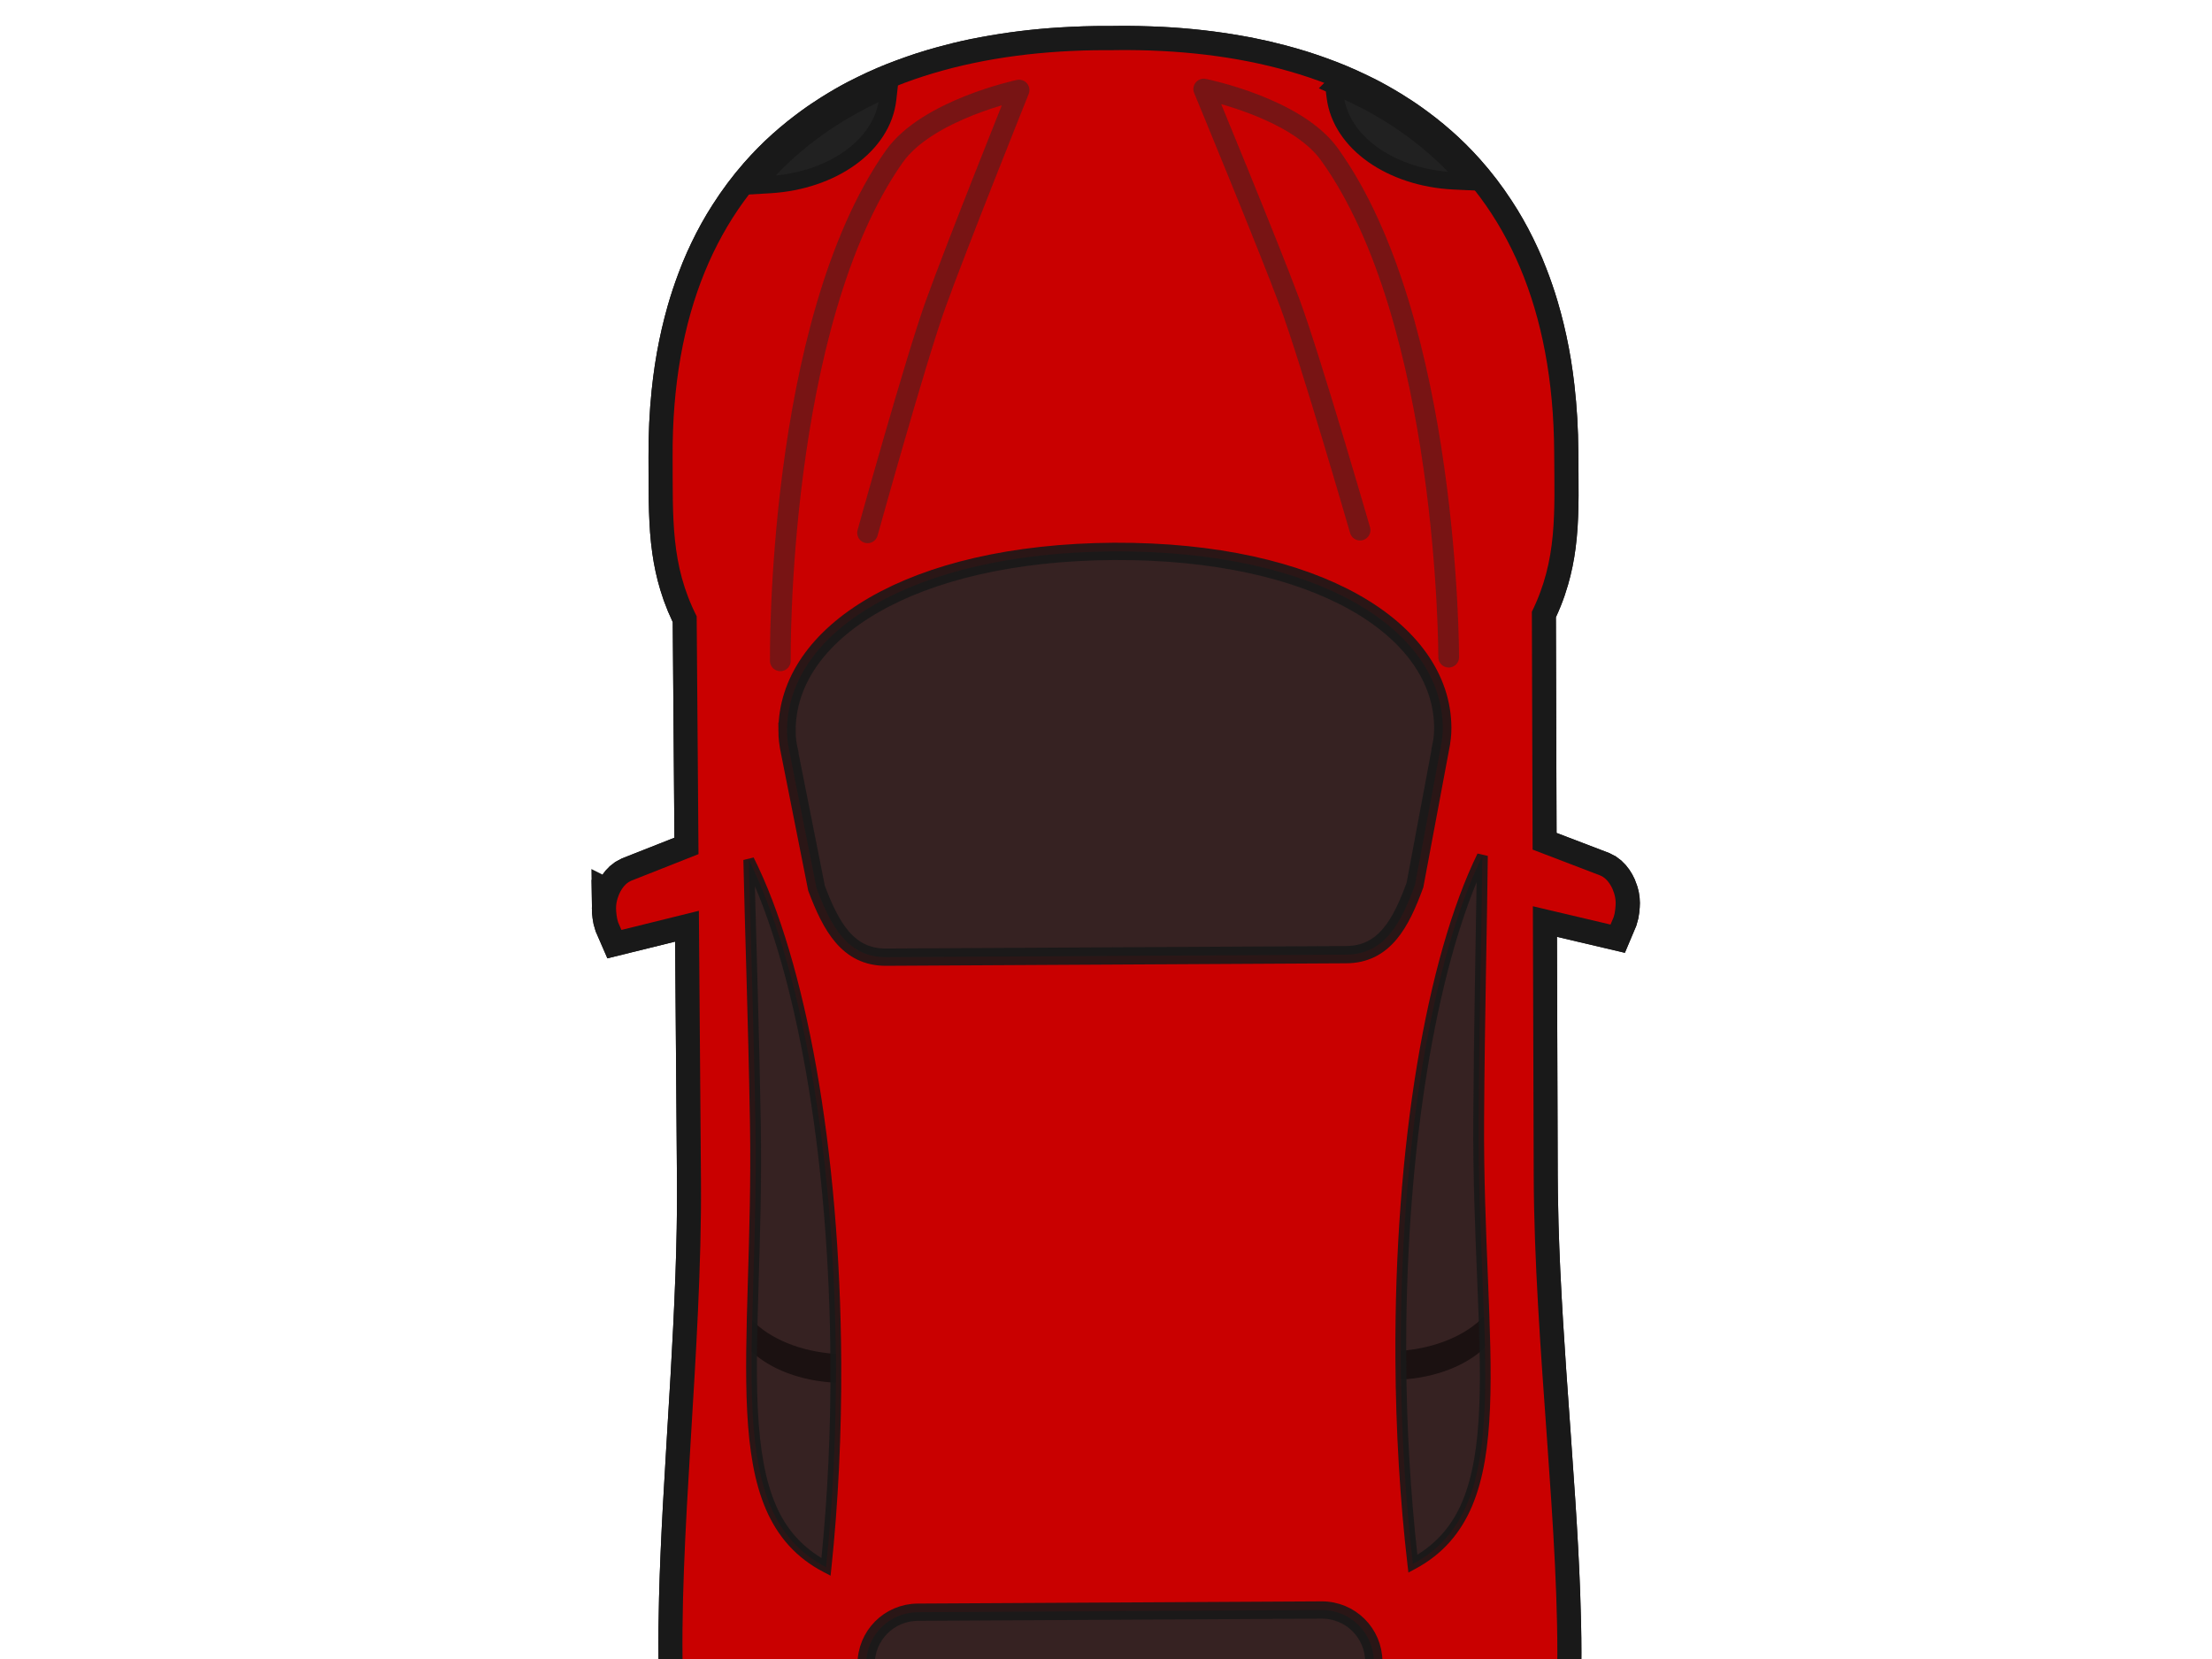 <?xml version="1.0"?><svg width="640" height="480" xmlns="http://www.w3.org/2000/svg" xmlns:xlink="http://www.w3.org/1999/xlink">
 <title>Red Car - Top View</title>
 <defs>
  <linearGradient id="linearGradient3759">
   <stop offset="0" stop-color="#1a1a1a" id="stop3761"/>
   <stop offset="1" stop-opacity="0" stop-color="#f30000" id="stop3763"/>
  </linearGradient>
  <linearGradient xlink:href="#linearGradient3759" y2="19.593" x2="13.677" y1="19.872" x1="14.659" gradientTransform="translate(8.309 -2.652)" id="linearGradient4149"/>
  <linearGradient xlink:href="#linearGradient3759" y2="22.121" x2="13.598" y1="22.267" x1="16.47" gradientTransform="matrix(0.893 0 0 0.893 80.349 365.146)" id="linearGradient4153"/>
  <linearGradient xlink:href="#linearGradient3759" y2="19.595" x2="12.733" y1="19.799" x1="15.45" gradientTransform="translate(27.625 296.492)" id="linearGradient4155"/>
  <linearGradient xlink:href="#linearGradient3759" y2="17.003" x2="13.677" y1="16.724" x1="14.659" gradientTransform="matrix(1 0 0 -1 8.309 1452.04)" id="linearGradient4185"/>
  <linearGradient xlink:href="#linearGradient3759" y2="17.11" x2="15.192" y1="17.112" x1="15.69" gradientTransform="matrix(1 0 0 -1 21.438 1151.48)" id="linearGradient4187"/>
  <linearGradient xlink:href="#linearGradient3759" y2="17.001" x2="12.733" y1="16.796" x1="15.45" gradientTransform="matrix(1 0 0 -1 27.625 1152.89)" id="linearGradient4189"/>
  <linearGradient xlink:href="#linearGradient3759" y2="12.678" x2="7.275" y1="12.487" x1="7.532" gradientTransform="matrix(1 0 0 -1 21.438 1151.48)" id="linearGradient4191"/>
  <linearGradient xlink:href="#linearGradient3759" y2="13.611" x2="6.362" y1="12.225" x1="7.216" gradientTransform="matrix(1 0 0 -1 21.438 1151.48)" id="linearGradient4193"/>
  <linearGradient xlink:href="#linearGradient3759" y2="18.923" x2="13.553" y1="18.969" x1="17.055" gradientTransform="matrix(0.893 0 0 -0.893 94.156 1087.81)" id="linearGradient4195"/>
  <linearGradient xlink:href="#linearGradient3759" y2="18.726" x2="13.598" y1="18.58" x1="16.47" gradientTransform="matrix(0.893 0 0 -0.893 80.349 1084.24)" id="linearGradient4197"/>
  <linearGradient xlink:href="#linearGradient3759" y2="24.878" x2="5.287" y1="24.395" x1="6.884" gradientTransform="matrix(0.99 -0.138 -0.138 -0.99 146.047 1483.27)" id="linearGradient4199"/>
  <linearGradient xlink:href="#linearGradient3759" y2="27.015" x2="6.109" y1="26.803" x1="7.707" gradientTransform="matrix(0.99 -0.138 -0.138 -0.99 156.309 1481.99)" id="linearGradient4201"/>
  <linearGradient xlink:href="#linearGradient3759" y2="19.486" x2="15.192" y1="19.484" x1="15.69" gradientTransform="translate(21.438 297.907)" id="linearGradient4203"/>
  <linearGradient xlink:href="#linearGradient3759" y2="14.758" x2="7.275" y1="14.949" x1="7.532" gradientTransform="translate(21.438 297.907)" id="linearGradient4205"/>
  <linearGradient xlink:href="#linearGradient3759" y2="13.825" x2="6.362" y1="15.211" x1="7.216" gradientTransform="translate(21.438 297.907)" id="linearGradient4207"/>
  <linearGradient xlink:href="#linearGradient3759" y2="21.923" x2="13.553" y1="21.878" x1="17.055" gradientTransform="matrix(0.893 0 0 0.893 94.156 361.573)" id="linearGradient4209"/>
  <linearGradient xlink:href="#linearGradient3759" y2="29.851" x2="5.287" y1="30.334" x1="6.884" gradientTransform="matrix(0.99 0.138 -0.138 0.99 146.047 -33.885)" id="linearGradient4211"/>
  <linearGradient xlink:href="#linearGradient3759" y2="33.257" x2="6.109" y1="33.469" x1="7.707" gradientTransform="matrix(0.99 0.138 -0.138 0.99 156.309 -32.603)" id="linearGradient4213"/>
 </defs>
 <g>
  <title>Layer 1</title>
  <g transform="rotate(-90.312 323.116 310.613)" display="inline" id="layer1">
   <g id="g3890">
    <path d="m371.688,165.998c-0.944,0.006 -2.955,0.191 -4.049,0.587l-2.191,0.939l5.419,22.498l-78.137,0.177c-1.525,0.003 -3.06,-0.009 -4.597,-0.02c-3.075,-0.021 -6.176,-0.065 -9.293,-0.137c-4.565,-0.105 -9.183,-0.258 -13.812,-0.45c-0.247,-0.01 -0.495,-0.029 -0.743,-0.039c-9.348,-0.395 -18.786,-0.934 -28.191,-1.526c-12.725,-0.803 -25.367,-1.695 -37.64,-2.426c-9.095,-0.542 -17.987,-0.989 -26.528,-1.252c-5.865,-0.181 -11.559,-0.286 -17.059,-0.254c-2.702,0.015 -5.364,0.058 -7.963,0.137c-2.598,0.078 -5.246,0.222 -7.923,0.411c-1.338,0.094 -2.678,0.194 -4.03,0.313c-4.05,0.355 -8.167,0.827 -12.266,1.369c-0.007,0.001 -0.013,-0.001 -0.02,0c-2.737,0.362 -5.458,0.767 -8.177,1.193c-2.72,0.427 -5.43,0.875 -8.1,1.35c-2.663,0.474 -5.302,0.98 -7.884,1.487c-0.006,0.001 -0.013,-0.001 -0.019,0c-1.294,0.254 -2.548,0.504 -3.815,0.763c-3.795,0.777 -7.471,1.575 -10.956,2.367c-0.006,0.002 -0.013,-0.001 -0.019,0c-2.327,0.529 -4.562,1.049 -6.71,1.565c-4.297,1.032 -8.211,2.025 -11.601,2.915c-5.086,1.335 -9.004,2.459 -11.327,3.131c-1.549,0.448 -2.387,0.704 -2.387,0.704l-8.569,2.347c-0.565,0.156 -1.113,0.434 -1.643,0.822c-0.18,0.132 -0.352,0.273 -0.528,0.431c-0.688,0.613 -1.347,1.421 -1.976,2.406c-0.003,0.004 0.003,0.015 0,0.019c-0.313,0.492 -0.64,1.027 -0.939,1.605c-0.003,0.005 0.003,0.014 0,0.019c-0.299,0.578 -0.596,1.199 -0.88,1.859c-0.002,0.005 0.002,0.014 0,0.019c-2.296,5.327 -4.144,13.229 -5.595,22.675c-0.001,0.006 0.001,0.013 0,0.019c-0.022,0.147 -0.036,0.303 -0.059,0.45c-0.316,2.086 -0.621,4.256 -0.9,6.476c-0.019,0.151 -0.04,0.297 -0.059,0.45c-0.314,2.531 -0.593,5.135 -0.861,7.805c-0.001,0.007 0.001,0.014 0,0.02c-0.134,1.332 -0.269,2.689 -0.391,4.05c-0.001,0.006 0.001,0.013 0,0.019c-0.123,1.361 -0.24,2.723 -0.352,4.109c-0.001,0.006 0.001,0.013 0,0.019c-0.224,2.778 -0.425,5.6 -0.607,8.452c-0,0.006 0,0.013 0,0.019c-0.546,8.567 -0.914,17.397 -1.115,26.02c-0,0.006 0,0.013 0,0.019c-0.134,5.753 -0.196,11.402 -0.196,16.845c0,0.606 0.017,1.229 0.02,1.839c-0.002,0.61 -0.02,1.233 -0.02,1.839c0,5.442 0.061,11.091 0.196,16.844c0,0.007 -0,0.013 0,0.02c0.201,8.623 0.569,17.453 1.115,26.019c0,0.007 -0,0.013 0,0.02c0.182,2.851 0.383,5.673 0.606,8.451c0.001,0.007 -0.001,0.014 0,0.02c0.112,1.385 0.23,2.747 0.352,4.108c0.001,0.007 -0.001,0.013 0,0.02c0.123,1.361 0.258,2.717 0.391,4.049c0.001,0.007 -0.001,0.014 0,0.02c0.268,2.671 0.547,5.275 0.861,7.806c0.019,0.152 0.04,0.298 0.059,0.45c0.279,2.219 0.584,4.39 0.9,6.475c0.022,0.148 0.036,0.304 0.059,0.45c0.001,0.007 -0.001,0.014 0,0.02c1.451,9.445 3.3,17.347 5.595,22.674c0.002,0.006 -0.002,0.014 0,0.02c0.285,0.66 0.581,1.28 0.88,1.858c0.003,0.005 -0.003,0.015 0,0.02c0.299,0.577 0.626,1.113 0.939,1.604c0.003,0.004 -0.003,0.015 0,0.019c0.629,0.985 1.288,1.794 1.976,2.407c0.176,0.157 0.348,0.298 0.528,0.43c0.53,0.388 1.078,0.666 1.643,0.822l8.569,2.348c0,0 0.838,0.256 2.387,0.704c2.323,0.671 6.242,1.795 11.327,3.13c3.39,0.89 7.304,1.883 11.601,2.915c2.148,0.516 4.383,1.036 6.71,1.565c0.006,0.001 0.013,-0.001 0.019,0c3.485,0.792 7.161,1.59 10.956,2.367c1.267,0.26 2.521,0.509 3.815,0.763c0.006,0.002 0.013,-0.001 0.019,0c2.582,0.507 5.221,1.013 7.884,1.487c2.67,0.475 5.38,0.924 8.1,1.35c2.719,0.426 5.44,0.831 8.177,1.193c0.007,0.001 0.013,0 0.02,0c4.099,0.543 8.216,1.014 12.266,1.37c1.352,0.119 2.692,0.219 4.03,0.313c2.677,0.188 5.325,0.332 7.923,0.411c2.599,0.078 5.261,0.121 7.963,0.137c5.5,0.031 11.193,-0.074 17.059,-0.255c8.541,-0.263 17.433,-0.71 26.528,-1.252c12.273,-0.731 24.915,-1.623 37.64,-2.426c9.405,-0.592 18.843,-1.131 28.191,-1.526c0.248,-0.01 0.496,-0.028 0.743,-0.039c4.629,-0.191 9.247,-0.345 13.812,-0.45c3.117,-0.071 6.218,-0.115 9.293,-0.137c1.537,-0.01 3.072,-0.023 4.597,-0.019l78.137,0.176l-5.419,22.498l2.191,0.939c1.094,0.396 3.105,0.581 4.049,0.587c0.532,0.003 1.099,-0.046 1.683,-0.156c0.194,-0.037 0.39,-0.089 0.587,-0.137c0.19,-0.048 0.396,-0.098 0.587,-0.157c0.393,-0.121 0.791,-0.264 1.173,-0.43c1.141,-0.497 2.213,-1.209 2.994,-2.074c0.006,-0.007 0.013,-0.013 0.019,-0.02c0.391,-0.436 0.696,-0.908 0.92,-1.428l7.61,-19.603l68.824,0.157c0.468,0.234 0.924,0.466 1.389,0.685c1.865,0.876 3.701,1.626 5.536,2.269c0.916,0.321 1.827,0.611 2.739,0.88c3.193,0.944 6.378,1.598 9.606,2.035c1.844,0.25 3.71,0.434 5.595,0.567c0.943,0.067 1.9,0.113 2.856,0.157c1.914,0.088 3.843,0.133 5.83,0.156c3.974,0.047 8.126,0 12.521,0c6.517,0 12.722,-0.332 18.644,-0.978c2.369,-0.258 4.69,-0.562 6.965,-0.919c4.549,-0.715 8.907,-1.64 13.087,-2.739c1.046,-0.275 2.089,-0.563 3.111,-0.861c3.067,-0.894 6.018,-1.894 8.882,-2.993c0.954,-0.367 1.904,-0.727 2.837,-1.115c1.864,-0.778 3.682,-1.601 5.458,-2.465c0.888,-0.432 1.775,-0.877 2.641,-1.331c1.732,-0.907 3.422,-1.865 5.067,-2.856c0.822,-0.495 1.625,-1.01 2.426,-1.526c4.003,-2.579 7.739,-5.4 11.209,-8.471c2.773,-2.454 5.385,-5.058 7.826,-7.806c0.003,-0.004 -0.003,-0.016 0,-0.019c0.607,-0.685 1.212,-1.372 1.8,-2.074c0.003,-0.004 -0.003,-0.016 0,-0.02c0.587,-0.701 1.174,-1.413 1.741,-2.132c0.003,-0.004 -0.003,-0.016 0,-0.02c1.706,-2.165 3.326,-4.394 4.852,-6.71c0.003,-0.004 -0.004,-0.015 0,-0.02c0.506,-0.769 1.019,-1.542 1.506,-2.328c0.003,-0.005 -0.003,-0.014 0,-0.019c1.465,-2.365 2.859,-4.791 4.147,-7.297c0.003,-0.005 -0.002,-0.015 0,-0.02c0.428,-0.832 0.844,-1.676 1.253,-2.524c0.002,-0.005 -0.003,-0.014 0,-0.019c0.408,-0.847 0.823,-1.701 1.212,-2.563c0.003,-0.006 -0.002,-0.014 0,-0.019c0.781,-1.73 1.527,-3.476 2.231,-5.263c0.002,-0.006 -0.003,-0.014 0,-0.02c0.35,-0.89 0.685,-1.795 1.017,-2.699c0.002,-0.006 -0.002,-0.014 0,-0.02c0.332,-0.905 0.665,-1.82 0.978,-2.739c0.313,-0.918 0.625,-1.846 0.92,-2.778c0.002,-0.006 -0.002,-0.014 0,-0.019c0.294,-0.932 0.585,-1.873 0.861,-2.818c0.001,-0.006 -0.002,-0.013 0,-0.019c0.275,-0.945 0.544,-1.899 0.802,-2.856c0.001,-0.007 -0.002,-0.014 0,-0.02c0.775,-2.886 1.482,-5.826 2.093,-8.823l0,-0.02c0.202,-0.995 0.383,-2.006 0.567,-3.012l0,-0.02c1.299,-7.086 2.168,-14.438 2.602,-22.048c0.001,-0.007 0,-0.013 0,-0.02c0.062,-1.082 0.112,-2.176 0.157,-3.267c0,-0.006 -0.001,-0.013 0,-0.019c0.089,-2.19 0.154,-4.387 0.176,-6.613c0,-0.006 0,-0.013 0,-0.019c0.01,-1.117 0.006,-2.24 0,-3.365c0,-0.398 -0.014,-0.796 -0.02,-1.194c0.007,-0.397 0.02,-0.795 0.02,-1.193c0.006,-1.125 0.01,-2.249 0,-3.365c0,-0.007 0,-0.013 0,-0.02c-0.022,-2.225 -0.087,-4.423 -0.176,-6.612c-0.001,-0.007 0,-0.013 0,-0.02c-0.045,-1.091 -0.095,-2.185 -0.157,-3.267c0,-0.006 0.001,-0.013 0,-0.019c-0.434,-7.611 -1.303,-14.963 -2.602,-22.049l0,-0.019c-0.184,-1.007 -0.365,-2.018 -0.567,-3.013l0,-0.019c-0.611,-2.998 -1.318,-5.938 -2.093,-8.824c-0.002,-0.006 0.001,-0.013 0,-0.019c-0.258,-0.958 -0.527,-1.911 -0.802,-2.856c-0.002,-0.007 0.001,-0.014 0,-0.02c-0.276,-0.945 -0.567,-1.885 -0.861,-2.817c-0.002,-0.006 0.002,-0.014 0,-0.02c-0.295,-0.932 -0.607,-1.859 -0.92,-2.778c-0.313,-0.918 -0.646,-1.834 -0.978,-2.739c-0.002,-0.005 0.002,-0.014 0,-0.019c-0.332,-0.905 -0.667,-1.809 -1.017,-2.7c-0.003,-0.006 0.002,-0.014 0,-0.02c-0.704,-1.787 -1.45,-3.533 -2.231,-5.262c-0.002,-0.005 0.003,-0.014 0,-0.02c-0.389,-0.862 -0.804,-1.715 -1.212,-2.562c-0.003,-0.006 0.002,-0.015 0,-0.02c-0.409,-0.847 -0.825,-1.692 -1.253,-2.524c-0.002,-0.005 0.003,-0.014 0,-0.019c-1.288,-2.507 -2.682,-4.932 -4.147,-7.298c-0.003,-0.004 0.003,-0.014 0,-0.019c-0.487,-0.785 -1,-1.559 -1.506,-2.328c-0.004,-0.005 0.003,-0.015 0,-0.02c-1.526,-2.316 -3.146,-4.545 -4.852,-6.71c-0.003,-0.004 0.003,-0.016 0,-0.019c-0.567,-0.719 -1.154,-1.431 -1.741,-2.133c-0.003,-0.004 0.003,-0.016 0,-0.019c-0.588,-0.702 -1.193,-1.39 -1.8,-2.074c-0.003,-0.004 0.003,-0.016 0,-0.02c-2.441,-2.747 -5.053,-5.352 -7.826,-7.806c-3.47,-3.071 -7.206,-5.891 -11.209,-8.471c-0.801,-0.516 -1.604,-1.03 -2.426,-1.526c-1.645,-0.99 -3.335,-1.949 -5.067,-2.856c-0.866,-0.453 -1.753,-0.898 -2.641,-1.33c-1.776,-0.865 -3.594,-1.688 -5.458,-2.465c-0.933,-0.389 -1.883,-0.749 -2.837,-1.115c-2.864,-1.1 -5.815,-2.099 -8.882,-2.994c-1.022,-0.298 -2.065,-0.586 -3.111,-0.86c-4.18,-1.1 -8.538,-2.024 -13.087,-2.739c-2.275,-0.358 -4.596,-0.662 -6.965,-0.92c-5.921,-0.646 -12.127,-0.979 -18.644,-0.979c-4.395,0 -8.547,-0.046 -12.521,0c-1.986,0.023 -3.916,0.069 -5.829,0.157c-0.957,0.043 -1.914,0.09 -2.857,0.156c-1.885,0.133 -3.75,0.318 -5.595,0.568c-3.227,0.437 -6.413,1.09 -9.606,2.034c-0.912,0.27 -1.823,0.56 -2.738,0.88c-1.836,0.644 -3.672,1.394 -5.537,2.27c-0.465,0.218 -0.921,0.451 -1.389,0.685l-68.824,0.156l-7.61,-19.603c-0.223,-0.52 -0.529,-0.991 -0.92,-1.428c-0.006,-0.007 -0.013,-0.013 -0.019,-0.02c-0.781,-0.865 -1.853,-1.577 -2.993,-2.074c-0.383,-0.167 -0.781,-0.31 -1.174,-0.43c-0.191,-0.058 -0.397,-0.109 -0.587,-0.157c-0.197,-0.049 -0.393,-0.1 -0.587,-0.137c-0.584,-0.11 -1.151,-0.16 -1.683,-0.156l0,-0z" stroke-width="14" stroke-miterlimit="4" stroke="#191919" fill-opacity="0.996" fill="#000000" id="path3855"/>
    <path d="m371.688,165.998c-0.944,0.006 -2.955,0.192 -4.049,0.587l-2.191,0.939l5.419,22.44l-78.137,0.176c-48.807,0.103 -104.249,-7.202 -145.826,-5.948c-41.576,1.255 -95.235,17.53 -95.235,17.53l-8.569,2.367c-12.052,3.315 -16.101,60.955 -16.101,104.411c0,0.697 0.017,1.411 0.02,2.113c-0.003,0.702 -0.02,1.416 -0.02,2.113c0,43.456 4.049,101.095 16.101,104.411l8.569,2.367c0,0 53.659,16.275 95.235,17.529c41.577,1.255 97.019,-6.051 145.826,-5.947l78.137,0.176l-5.419,22.44l2.191,0.939c1.094,0.395 3.105,0.581 4.049,0.586c0.532,0.004 1.099,-0.046 1.683,-0.156c0.194,-0.037 0.39,-0.088 0.587,-0.137c0.19,-0.047 0.396,-0.098 0.587,-0.157c0.393,-0.12 0.791,-0.264 1.174,-0.43c1.14,-0.496 2.212,-1.191 2.993,-2.054c0.006,-0.007 0.013,-0.013 0.019,-0.02c0.391,-0.436 0.697,-0.909 0.92,-1.428l7.61,-19.563l68.824,0.156c14.963,7.476 28.492,6.71 46.072,6.71c83.419,0 117.461,-54.206 117.068,-126.068c0,-0.488 -0.012,-0.98 -0.02,-1.467c0.008,-0.487 0.02,-0.979 0.02,-1.467c0.393,-71.862 -33.649,-126.069 -117.068,-126.069c-17.58,0 -31.109,-0.766 -46.072,6.711l-68.824,0.156l-7.61,-19.563c-0.223,-0.519 -0.529,-0.992 -0.92,-1.428c-0.006,-0.006 -0.013,-0.013 -0.019,-0.02c-0.781,-0.863 -1.853,-1.558 -2.993,-2.054c-0.383,-0.166 -0.781,-0.31 -1.174,-0.43c-0.191,-0.058 -0.397,-0.109 -0.587,-0.156c-0.197,-0.049 -0.393,-0.1 -0.587,-0.137c-0.584,-0.11 -1.151,-0.16 -1.683,-0.157l0,-0l0,0z" fill-opacity="0.996" fill="#ca0000" id="path2853"/>
    <path d="m240.105,392.338c-20.887,0 -40.885,1.127 -59.356,3.169c16.065,30.497 61.343,18.947 128.689,19.74c31.105,0.366 56.057,1.176 76.082,1.487c-29.524,-14.608 -83.593,-24.396 -145.415,-24.396z" fill-opacity="0.996" fill="#262626" opacity="0.9" id="path3643"/>
    <path d="m240.105,392.338c-2.007,0 -3.996,0.018 -5.987,0.039c0.513,10.124 4.025,18.942 9.137,24.318c2.924,-0.048 5.944,-0.123 9.038,-0.216c-5.363,-5.128 -9.136,-13.915 -9.841,-24.141c-0.783,-0.003 -1.561,0 -2.347,0z" fill-opacity="0.996" fill="#000000" opacity="0.5" id="path3658"/>
    <path d="m608.641,374.974l-3.189,0.371c-13.488,1.573 -23.594,16.264 -24.591,34.139l-0.235,4.461l3.287,-3.033c9.947,-9.19 17.719,-20.351 23.417,-33.023l1.311,-2.915z" stroke-width="5" stroke-miterlimit="4" stroke="#191919" fill-rule="nonzero" fill="#212121" id="path3707"/>
    <path d="m479.961,381.859c0,0 49.881,-14.146 65.97,-20.022c16.802,-6.136 61.889,-24.506 61.889,-24.506c0,0 -5.472,26.587 -19.083,36.258c-48.345,34.351 -145.67,33.715 -145.67,33.715" stroke-width="6" stroke-miterlimit="4" stroke-linejoin="round" stroke-linecap="round" stroke="#292929" fill="none" opacity="0.5" id="path3715"/>
    <path d="m534.11,368.925l-2.778,1.467c0.62,0.724 1.124,1.521 1.487,2.407c3.004,7.335 -6.721,18.302 -16.824,22.4c-0.324,0.131 -1.135,0.526 -2.133,1.037l8.53,-2.426c10.834,-5.295 17.197,-14.45 14.399,-21.285c-0.574,-1.401 -1.487,-2.608 -2.681,-3.6l0,0z" fill="url(#linearGradient4149)" id="path3757"/>
    <path d="m539.484,366.132l-2.778,1.467c0.62,0.725 1.124,1.521 1.487,2.407c3.004,7.335 -6.721,18.303 -16.824,22.4c-0.324,0.131 -1.135,0.526 -2.133,1.037l8.53,-2.426c10.834,-5.295 17.197,-14.45 14.399,-21.285c-0.574,-1.401 -1.487,-2.608 -2.681,-3.6l0,0z" fill="url(#linearGradient4203)" id="path3787"/>
    <path d="m543.358,365.247l-2.778,1.467c0.619,0.724 1.124,1.52 1.487,2.406c3.003,7.336 -6.722,18.303 -16.825,22.401c-0.324,0.131 -1.135,0.526 -2.132,1.037l8.529,-2.426c10.834,-5.295 17.198,-14.45 14.399,-21.286c-0.574,-1.4 -1.487,-2.608 -2.68,-3.599l0,0z" fill="url(#linearGradient4155)" id="path3752"/>
    <path d="m553.942,362.572l-3.874,1.154c0.601,1.072 1.036,2.211 1.272,3.423c1.953,10.038 -13.123,21.463 -26.939,24.103c-2.125,0.406 -18.083,5.369 -20.132,5.512l0,2.582l25.942,-7.605c16.456,-3.441 28.14,-14.053 26.215,-23.946c-0.373,-1.917 -1.224,-3.668 -2.484,-5.223l0,0z" fill="url(#linearGradient4205)" id="path3735"/>
    <path d="m553.942,362.572l-3.874,1.154c0.601,1.072 1.036,2.211 1.272,3.423c1.953,10.038 -13.123,21.463 -26.939,24.103c-2.125,0.406 -18.083,5.369 -20.132,5.512l0,2.582l25.942,-7.605c16.456,-3.441 28.14,-14.053 26.215,-23.946c-0.373,-1.917 -1.224,-3.668 -2.484,-5.223l0,0z" fill="url(#linearGradient4207)" id="path3783"/>
    <path d="m526.068,371.817l-2.482,1.311c0.553,0.647 1.004,1.358 1.328,2.149c2.684,6.553 -6.004,16.351 -15.029,20.011c-0.289,0.117 -1.014,0.47 -1.905,0.926l7.62,-2.167c9.678,-4.73 15.362,-12.909 12.862,-19.014c-0.512,-1.252 -1.328,-2.33 -2.394,-3.216l0,0z" fill="url(#linearGradient4209)" id="path3799"/>
    <path d="m517.424,374.054l-2.482,1.311c0.553,0.647 1.004,1.358 1.329,2.149c2.683,6.553 -6.004,16.351 -15.03,20.011c-0.289,0.117 -1.014,0.47 -1.905,0.926l7.62,-2.167c9.678,-4.73 15.363,-12.908 12.862,-19.014c-0.512,-1.252 -1.328,-2.33 -2.394,-3.216l0,0z" fill="url(#linearGradient4153)" id="path3803"/>
    <path d="m135.51,386.382c5.192,-1.266 9.695,-0.925 12.394,3.623l-1.561,11.204c-4.304,3.865 -8.608,3.1 -12.912,0.098l2.079,-14.925l0,0z" fill="url(#linearGradient4211)" id="rect3861"/>
    <path d="m148.204,388.425c5.102,-0.757 9.495,-0.358 11.796,3.449l-1.486,10.663c-4.059,1.863 -8.127,3.262 -12.289,0.093l1.979,-14.205l0,0z" fill="url(#linearGradient4213)" id="path3864"/>
    <path d="m240.105,390.781c-20.944,0 -41.001,1.12 -59.532,3.17l-2.289,0.254l1.076,2.034c4.177,7.929 10.369,13.218 18.194,16.551c7.826,3.333 17.262,4.766 28.23,5.282c21.938,1.033 50.055,-1.647 83.634,-1.252c31.088,0.366 56.035,1.177 76.082,1.487l0.705,-2.973c-29.956,-14.822 -84.113,-24.553 -146.1,-24.553zm0,3.13c57.075,0 107.52,8.438 137.785,21.11c-18.751,-0.365 -40.825,-1.006 -68.433,-1.331c-33.766,-0.397 -61.962,2.287 -83.516,1.272c-10.777,-0.508 -19.887,-1.944 -27.174,-5.048c-6.544,-2.787 -11.572,-6.983 -15.337,-13.088c17.721,-1.867 36.77,-2.915 56.675,-2.915z" stroke-width="5" fill-rule="nonzero" fill="#191919" opacity="0.9" id="path4025"/>
    <path d="m152.558,237.171l-48.674,7.806c-16.997,2.726 -30.642,30.533 -31.927,65.636c1.285,35.102 14.93,62.91 31.927,65.636l48.674,7.806c8.324,0 15.025,-6.701 15.025,-15.025l0,-116.834c0,-8.324 -6.701,-15.025 -15.025,-15.025l0,0z" stroke-width="5" stroke-miterlimit="4" stroke="#191919" fill-opacity="0.996" fill="#262626" opacity="0.9" id="rect2864"/>
    <path d="m422.671,215.749c-1.859,0 -3.69,0.208 -5.498,0.606c-0.006,-0.006 -0.013,-0.013 -0.019,-0.019l-39.968,7.708c-11.099,4.134 -20.033,8.935 -20.033,20.033l0,133.072c0,11.098 8.934,15.898 20.033,20.033l39.968,7.708c0.006,-0.006 0.013,-0.013 0.019,-0.019c1.808,0.398 3.639,0.606 5.498,0.606c28.419,0 51.458,-35.911 51.53,-94.864c-0.072,-58.953 -23.111,-94.864 -51.53,-94.864l0,0z" stroke-width="5" stroke-miterlimit="4" stroke-dashoffset="0" stroke="#191919" fill-opacity="0.996" fill="#262626" opacity="0.9" id="path3703"/>
    <path d="m240.105,228.888c-20.887,0 -40.885,-1.127 -59.356,-3.169c16.065,-30.497 61.343,-18.948 128.689,-19.74c31.105,-0.366 56.057,-1.177 76.082,-1.487c-29.524,14.608 -83.593,24.396 -145.415,24.396z" fill-opacity="0.996" fill="#262626" opacity="0.9" id="path4157"/>
    <path d="m240.105,228.888c-2.007,0 -3.996,-0.019 -5.987,-0.039c0.513,-10.124 4.025,-18.942 9.137,-24.318c2.924,0.047 5.944,0.123 9.038,0.215c-5.363,5.129 -9.136,13.916 -9.841,24.142c-0.783,0.003 -1.561,0 -2.347,0z" fill-opacity="0.996" fill="#000000" opacity="0.5" id="path4159"/>
    <path d="m608.641,246.252l-3.189,-0.372c-13.488,-1.573 -23.594,-16.263 -24.591,-34.138l-0.235,-4.461l3.287,3.032c9.947,9.191 17.719,20.351 23.417,33.024l1.311,2.915z" stroke-width="5" stroke-miterlimit="4" stroke="#191919" fill-rule="nonzero" fill="#212121" id="path4161"/>
    <path d="m479.961,239.367c0,0 49.881,14.146 65.97,20.021c16.802,6.137 61.889,24.507 61.889,24.507c0,0 -5.472,-26.587 -19.083,-36.259c-48.345,-34.35 -145.67,-33.714 -145.67,-33.714" stroke-width="6" stroke-miterlimit="4" stroke-linejoin="round" stroke-linecap="round" stroke="#292929" fill="none" opacity="0.5" id="path4163"/>
    <path d="m534.11,252.301l-2.778,-1.468c0.62,-0.724 1.124,-1.52 1.487,-2.406c3.004,-7.335 -6.721,-18.303 -16.824,-22.4c-0.324,-0.131 -1.135,-0.527 -2.133,-1.037l8.53,2.426c10.834,5.295 17.197,14.45 14.399,21.285c-0.574,1.401 -1.487,2.608 -2.681,3.6l0,0z" fill="url(#linearGradient4185)" id="path4165"/>
    <path d="m539.484,255.094l-2.778,-1.468c0.62,-0.724 1.124,-1.52 1.487,-2.406c3.004,-7.335 -6.721,-18.303 -16.824,-22.4c-0.324,-0.132 -1.135,-0.527 -2.133,-1.037l8.53,2.426c10.834,5.294 17.197,14.45 14.399,21.285c-0.574,1.401 -1.487,2.608 -2.681,3.6l0,0z" fill="url(#linearGradient4187)" id="path4167"/>
    <path d="m543.358,255.979l-2.778,-1.467c0.619,-0.725 1.124,-1.521 1.487,-2.407c3.003,-7.335 -6.722,-18.302 -16.825,-22.4c-0.324,-0.131 -1.135,-0.526 -2.132,-1.037l8.529,2.426c10.834,5.295 17.198,14.45 14.399,21.285c-0.574,1.401 -1.487,2.608 -2.68,3.6l0,0z" fill="url(#linearGradient4189)" id="path4169"/>
    <path d="m553.942,258.654l-3.874,-1.154c0.601,-1.072 1.036,-2.211 1.272,-3.424c1.953,-10.038 -13.123,-21.463 -26.939,-24.102c-2.125,-0.406 -18.083,-5.369 -20.132,-5.512l0,-2.582l25.942,7.605c16.456,3.441 28.14,14.053 26.215,23.946c-0.373,1.916 -1.224,3.668 -2.484,5.223l0,0z" fill="url(#linearGradient4191)" id="path4171"/>
    <path d="m553.942,258.654l-3.874,-1.154c0.601,-1.072 1.036,-2.211 1.272,-3.424c1.953,-10.038 -13.123,-21.463 -26.939,-24.102c-2.125,-0.406 -18.083,-5.369 -20.132,-5.512l0,-2.582l25.942,7.605c16.456,3.441 28.14,14.053 26.215,23.946c-0.373,1.916 -1.224,3.668 -2.484,5.223l0,0z" fill="url(#linearGradient4193)" id="path4173"/>
    <path d="m526.068,249.409l-2.482,-1.311c0.553,-0.647 1.004,-1.358 1.328,-2.15c2.684,-6.552 -6.004,-16.35 -15.029,-20.01c-0.289,-0.118 -1.014,-0.47 -1.905,-0.927l7.62,2.167c9.678,4.73 15.362,12.909 12.862,19.015c-0.512,1.251 -1.328,2.33 -2.394,3.216l0,0z" fill="url(#linearGradient4195)" id="path4175"/>
    <path d="m517.424,247.172l-2.482,-1.311c0.553,-0.647 1.004,-1.358 1.329,-2.15c2.683,-6.552 -6.004,-16.35 -15.03,-20.01c-0.289,-0.118 -1.014,-0.471 -1.905,-0.927l7.62,2.167c9.678,4.73 15.363,12.909 12.862,19.015c-0.512,1.251 -1.328,2.33 -2.394,3.216l0,0z" fill="url(#linearGradient4197)" id="path4177"/>
    <path d="m135.51,234.843c5.192,1.267 9.695,0.926 12.394,-3.623l-1.561,-11.204c-4.304,-3.864 -8.608,-3.099 -12.912,-0.097l2.079,14.924l0,0z" fill="url(#linearGradient4199)" id="path4179"/>
    <path d="m148.204,232.8c5.102,0.758 9.495,0.359 11.796,-3.448l-1.486,-10.664c-4.059,-1.862 -8.127,-3.261 -12.289,-0.092l1.979,14.204l0,0z" fill="url(#linearGradient4201)" id="path4181"/>
    <path d="m240.105,230.444c-20.944,0 -41.001,-1.12 -59.532,-3.169l-2.289,-0.254l1.076,-2.035c4.177,-7.928 10.369,-13.218 18.194,-16.551c7.826,-3.333 17.262,-4.765 28.23,-5.282c21.938,-1.033 50.055,1.647 83.634,1.252c31.088,-0.366 56.035,-1.176 76.082,-1.487l0.705,2.974c-29.956,14.822 -84.113,24.552 -146.1,24.552zm0,-3.13c57.075,0 107.52,-8.438 137.785,-21.109c-18.751,0.365 -40.825,1.006 -68.433,1.33c-33.766,0.398 -61.962,-2.286 -83.516,-1.271c-10.777,0.507 -19.887,1.944 -27.174,5.047c-6.544,2.787 -11.572,6.983 -15.337,13.088c17.721,1.868 36.77,2.915 56.675,2.915z" stroke-width="5" fill-rule="nonzero" fill="#191919" opacity="0.9" id="path4183"/>
   </g>
  </g>
  <g transform="rotate(-90.312 323.116 310.613)" display="inline" id="svg_1">
   <g id="svg_2">
    <path d="m371.688,165.998c-0.944,0.006 -2.955,0.191 -4.049,0.587l-2.191,0.939l5.419,22.498l-78.137,0.177c-1.525,0.003 -3.06,-0.009 -4.597,-0.02c-3.075,-0.021 -6.176,-0.065 -9.293,-0.137c-4.565,-0.105 -9.183,-0.258 -13.812,-0.45c-0.247,-0.01 -0.495,-0.029 -0.743,-0.039c-9.348,-0.395 -18.786,-0.934 -28.191,-1.526c-12.725,-0.803 -25.367,-1.695 -37.64,-2.426c-9.095,-0.542 -17.987,-0.989 -26.528,-1.252c-5.865,-0.181 -11.559,-0.286 -17.059,-0.254c-2.702,0.015 -5.364,0.058 -7.963,0.137c-2.598,0.078 -5.246,0.222 -7.923,0.411c-1.338,0.094 -2.678,0.194 -4.03,0.313c-4.05,0.355 -8.167,0.827 -12.266,1.369c-0.007,0.001 -0.013,-0.001 -0.02,0c-2.737,0.362 -5.458,0.767 -8.177,1.193c-2.72,0.427 -5.43,0.875 -8.1,1.35c-2.663,0.474 -5.302,0.98 -7.884,1.487c-0.006,0.001 -0.013,-0.001 -0.019,0c-1.294,0.254 -2.548,0.504 -3.815,0.763c-3.795,0.777 -7.471,1.575 -10.956,2.367c-0.006,0.002 -0.013,-0.001 -0.019,0c-2.327,0.529 -4.562,1.049 -6.71,1.565c-4.297,1.032 -8.211,2.025 -11.601,2.915c-5.086,1.335 -9.004,2.459 -11.327,3.131c-1.549,0.448 -2.387,0.704 -2.387,0.704l-8.569,2.347c-0.565,0.156 -1.113,0.434 -1.643,0.822c-0.18,0.132 -0.352,0.273 -0.528,0.431c-0.688,0.613 -1.347,1.421 -1.976,2.406c-0.003,0.004 0.003,0.015 0,0.019c-0.313,0.492 -0.64,1.027 -0.939,1.605c-0.003,0.005 0.003,0.014 0,0.019c-0.299,0.578 -0.596,1.199 -0.88,1.859c-0.002,0.005 0.002,0.014 0,0.019c-2.296,5.327 -4.144,13.229 -5.595,22.675c-0.001,0.006 0.001,0.013 0,0.019c-0.022,0.147 -0.036,0.303 -0.059,0.45c-0.316,2.086 -0.621,4.256 -0.9,6.476c-0.019,0.151 -0.04,0.297 -0.059,0.45c-0.314,2.531 -0.593,5.135 -0.861,7.805c-0.001,0.007 0.001,0.014 0,0.02c-0.134,1.332 -0.269,2.689 -0.391,4.05c-0.001,0.006 0.001,0.013 0,0.019c-0.123,1.361 -0.24,2.723 -0.352,4.109c-0.001,0.006 0.001,0.013 0,0.019c-0.224,2.778 -0.425,5.6 -0.606,8.452c-0,0.006 0,0.013 0,0.019c-0.546,8.567 -0.914,17.397 -1.115,26.02c-0,0.006 0,0.013 0,0.019c-0.134,5.753 -0.196,11.402 -0.196,16.845c0,0.606 0.017,1.229 0.02,1.839c-0.002,0.61 -0.02,1.233 -0.02,1.839c0,5.442 0.061,11.091 0.196,16.844c0,0.007 -0,0.013 0,0.02c0.201,8.623 0.569,17.453 1.115,26.019c0,0.007 -0,0.013 0,0.02c0.182,2.851 0.383,5.673 0.607,8.451c0.001,0.007 -0.001,0.014 0,0.02c0.112,1.385 0.23,2.747 0.352,4.108c0.001,0.007 -0.001,0.013 0,0.02c0.123,1.361 0.258,2.717 0.391,4.049c0.001,0.007 -0.001,0.014 0,0.02c0.268,2.671 0.547,5.275 0.861,7.806c0.019,0.152 0.04,0.298 0.059,0.45c0.279,2.219 0.584,4.39 0.9,6.475c0.022,0.148 0.036,0.304 0.059,0.45c0.001,0.007 -0.001,0.014 0,0.02c1.451,9.445 3.3,17.347 5.595,22.674c0.002,0.006 -0.002,0.014 0,0.02c0.285,0.66 0.581,1.28 0.88,1.858c0.003,0.005 -0.003,0.015 0,0.02c0.299,0.577 0.626,1.113 0.939,1.604c0.003,0.004 -0.003,0.015 0,0.019c0.629,0.985 1.288,1.794 1.976,2.407c0.176,0.157 0.348,0.298 0.528,0.43c0.53,0.388 1.078,0.666 1.643,0.822l8.569,2.348c0,0 0.838,0.256 2.387,0.704c2.323,0.671 6.242,1.795 11.327,3.13c3.39,0.89 7.304,1.883 11.601,2.915c2.148,0.516 4.383,1.036 6.71,1.565c0.006,0.001 0.013,-0.001 0.019,0c3.485,0.792 7.161,1.59 10.956,2.367c1.267,0.26 2.521,0.509 3.815,0.763c0.006,0.002 0.013,-0.001 0.019,0c2.582,0.507 5.221,1.013 7.884,1.487c2.67,0.475 5.38,0.924 8.1,1.35c2.719,0.426 5.44,0.831 8.177,1.193c0.007,0.001 0.013,0 0.02,0c4.099,0.543 8.216,1.014 12.266,1.37c1.352,0.119 2.692,0.219 4.03,0.313c2.677,0.188 5.325,0.332 7.923,0.411c2.599,0.078 5.261,0.121 7.963,0.137c5.5,0.031 11.193,-0.074 17.059,-0.255c8.541,-0.263 17.433,-0.71 26.528,-1.252c12.273,-0.731 24.915,-1.623 37.64,-2.426c9.405,-0.592 18.843,-1.131 28.191,-1.526c0.248,-0.01 0.496,-0.028 0.743,-0.039c4.629,-0.191 9.247,-0.345 13.812,-0.45c3.117,-0.071 6.218,-0.115 9.293,-0.137c1.537,-0.01 3.072,-0.023 4.597,-0.019l78.137,0.176l-5.419,22.498l2.191,0.939c1.094,0.396 3.105,0.581 4.049,0.587c0.532,0.003 1.099,-0.046 1.683,-0.156c0.194,-0.037 0.39,-0.089 0.587,-0.137c0.19,-0.048 0.396,-0.098 0.587,-0.157c0.393,-0.121 0.791,-0.264 1.173,-0.43c1.141,-0.497 2.213,-1.209 2.994,-2.074c0.006,-0.007 0.013,-0.013 0.019,-0.02c0.391,-0.436 0.696,-0.908 0.92,-1.428l7.61,-19.603l68.824,0.157c0.468,0.234 0.924,0.466 1.389,0.685c1.865,0.876 3.701,1.626 5.536,2.269c0.916,0.321 1.827,0.611 2.739,0.88c3.193,0.944 6.378,1.598 9.606,2.035c1.844,0.25 3.71,0.434 5.595,0.567c0.943,0.067 1.9,0.113 2.856,0.157c1.914,0.088 3.843,0.133 5.83,0.156c3.974,0.047 8.126,0 12.521,0c6.517,0 12.722,-0.332 18.644,-0.978c2.369,-0.258 4.69,-0.562 6.965,-0.919c4.549,-0.715 8.907,-1.64 13.087,-2.739c1.046,-0.275 2.089,-0.563 3.111,-0.861c3.067,-0.894 6.018,-1.894 8.882,-2.993c0.954,-0.367 1.904,-0.727 2.837,-1.115c1.864,-0.778 3.682,-1.601 5.458,-2.465c0.888,-0.432 1.775,-0.877 2.641,-1.331c1.732,-0.907 3.422,-1.865 5.067,-2.856c0.822,-0.495 1.625,-1.01 2.426,-1.526c4.003,-2.579 7.739,-5.4 11.209,-8.471c2.773,-2.454 5.385,-5.058 7.826,-7.806c0.003,-0.004 -0.003,-0.016 0,-0.019c0.607,-0.685 1.212,-1.372 1.8,-2.074c0.003,-0.004 -0.003,-0.016 0,-0.02c0.587,-0.701 1.174,-1.413 1.741,-2.132c0.003,-0.004 -0.003,-0.016 0,-0.02c1.706,-2.165 3.326,-4.394 4.852,-6.71c0.003,-0.004 -0.004,-0.015 0,-0.02c0.506,-0.769 1.019,-1.542 1.506,-2.328c0.003,-0.005 -0.003,-0.014 0,-0.019c1.465,-2.365 2.859,-4.791 4.147,-7.297c0.003,-0.005 -0.002,-0.015 0,-0.02c0.428,-0.832 0.844,-1.676 1.253,-2.524c0.002,-0.005 -0.003,-0.014 0,-0.019c0.408,-0.847 0.823,-1.701 1.212,-2.563c0.003,-0.006 -0.002,-0.014 0,-0.019c0.781,-1.73 1.527,-3.476 2.231,-5.263c0.002,-0.006 -0.003,-0.014 0,-0.02c0.35,-0.89 0.685,-1.795 1.017,-2.699c0.002,-0.006 -0.002,-0.014 0,-0.02c0.332,-0.905 0.665,-1.82 0.978,-2.739c0.313,-0.918 0.625,-1.846 0.92,-2.778c0.002,-0.006 -0.002,-0.014 0,-0.019c0.294,-0.932 0.585,-1.873 0.861,-2.818c0.001,-0.006 -0.002,-0.013 0,-0.019c0.275,-0.945 0.544,-1.899 0.802,-2.856c0.001,-0.007 -0.002,-0.014 0,-0.02c0.775,-2.886 1.482,-5.826 2.093,-8.823l0,-0.02c0.202,-0.995 0.383,-2.006 0.567,-3.012l0,-0.02c1.299,-7.086 2.168,-14.438 2.602,-22.048c0.001,-0.007 0,-0.013 0,-0.02c0.062,-1.082 0.112,-2.176 0.157,-3.267c0,-0.006 -0.001,-0.013 0,-0.019c0.089,-2.19 0.154,-4.387 0.176,-6.613c0,-0.006 0,-0.013 0,-0.019c0.01,-1.117 0.006,-2.24 0,-3.365c0,-0.398 -0.014,-0.796 -0.02,-1.194c0.007,-0.397 0.02,-0.795 0.02,-1.193c0.006,-1.125 0.01,-2.249 0,-3.365c0,-0.007 0,-0.013 0,-0.02c-0.022,-2.225 -0.087,-4.423 -0.176,-6.612c-0.001,-0.007 0,-0.013 0,-0.02c-0.045,-1.091 -0.095,-2.185 -0.157,-3.267c0,-0.006 0.001,-0.013 0,-0.019c-0.434,-7.611 -1.303,-14.963 -2.602,-22.049l0,-0.019c-0.184,-1.007 -0.365,-2.018 -0.567,-3.013l0,-0.019c-0.611,-2.998 -1.318,-5.938 -2.093,-8.824c-0.002,-0.006 0.001,-0.013 0,-0.019c-0.258,-0.958 -0.527,-1.911 -0.802,-2.856c-0.002,-0.007 0.001,-0.014 0,-0.02c-0.276,-0.945 -0.567,-1.885 -0.861,-2.817c-0.002,-0.006 0.002,-0.014 0,-0.02c-0.295,-0.932 -0.607,-1.859 -0.92,-2.778c-0.313,-0.918 -0.646,-1.834 -0.978,-2.739c-0.002,-0.005 0.002,-0.014 0,-0.019c-0.332,-0.905 -0.667,-1.809 -1.017,-2.7c-0.003,-0.006 0.002,-0.014 0,-0.02c-0.704,-1.787 -1.45,-3.533 -2.231,-5.262c-0.002,-0.005 0.003,-0.014 0,-0.02c-0.389,-0.862 -0.804,-1.715 -1.212,-2.562c-0.003,-0.006 0.002,-0.015 0,-0.02c-0.409,-0.847 -0.825,-1.692 -1.253,-2.524c-0.002,-0.005 0.003,-0.014 0,-0.019c-1.288,-2.507 -2.682,-4.932 -4.147,-7.298c-0.003,-0.004 0.003,-0.014 0,-0.019c-0.487,-0.785 -1,-1.559 -1.506,-2.328c-0.004,-0.005 0.003,-0.015 0,-0.02c-1.526,-2.316 -3.146,-4.545 -4.852,-6.71c-0.003,-0.004 0.003,-0.016 0,-0.019c-0.567,-0.719 -1.154,-1.431 -1.741,-2.133c-0.003,-0.004 0.003,-0.016 0,-0.019c-0.588,-0.702 -1.193,-1.39 -1.8,-2.074c-0.003,-0.004 0.003,-0.016 0,-0.02c-2.441,-2.747 -5.053,-5.352 -7.826,-7.806c-3.47,-3.071 -7.206,-5.891 -11.209,-8.471c-0.801,-0.516 -1.604,-1.03 -2.426,-1.526c-1.645,-0.99 -3.335,-1.949 -5.067,-2.856c-0.866,-0.453 -1.753,-0.898 -2.641,-1.33c-1.776,-0.865 -3.594,-1.688 -5.458,-2.465c-0.933,-0.389 -1.883,-0.749 -2.837,-1.115c-2.864,-1.1 -5.815,-2.099 -8.882,-2.994c-1.022,-0.298 -2.065,-0.586 -3.111,-0.86c-4.18,-1.1 -8.538,-2.024 -13.087,-2.739c-2.275,-0.358 -4.596,-0.662 -6.965,-0.92c-5.921,-0.646 -12.127,-0.979 -18.644,-0.979c-4.395,0 -8.547,-0.046 -12.521,0c-1.986,0.023 -3.916,0.069 -5.829,0.157c-0.957,0.043 -1.914,0.09 -2.857,0.156c-1.885,0.133 -3.75,0.318 -5.595,0.568c-3.227,0.437 -6.413,1.09 -9.606,2.034c-0.912,0.27 -1.823,0.56 -2.738,0.88c-1.836,0.644 -3.672,1.394 -5.537,2.27c-0.465,0.218 -0.921,0.451 -1.389,0.685l-68.824,0.156l-7.61,-19.603c-0.223,-0.519 -0.529,-0.991 -0.92,-1.428c-0.006,-0.006 -0.013,-0.013 -0.019,-0.019c-0.781,-0.865 -1.853,-1.577 -2.993,-2.074c-0.383,-0.167 -0.781,-0.31 -1.174,-0.43c-0.191,-0.059 -0.397,-0.11 -0.587,-0.157c-0.197,-0.049 -0.393,-0.1 -0.587,-0.137c-0.584,-0.11 -1.151,-0.16 -1.683,-0.156l0,-0.001z" stroke-width="14" stroke-miterlimit="4" stroke="#191919" fill-opacity="0.996" fill="#000000" id="svg_3"/>
    <path d="m371.688,165.998c-0.944,0.006 -2.955,0.192 -4.049,0.587l-2.191,0.939l5.419,22.44l-78.137,0.176c-48.807,0.103 -104.249,-7.202 -145.826,-5.948c-41.576,1.255 -95.235,17.53 -95.235,17.53l-8.569,2.367c-12.052,3.315 -16.101,60.955 -16.101,104.411c0,0.697 0.017,1.411 0.02,2.113c-0.003,0.702 -0.02,1.416 -0.02,2.113c0,43.456 4.049,101.095 16.101,104.411l8.569,2.367c0,0 53.659,16.275 95.235,17.529c41.577,1.255 97.019,-6.051 145.826,-5.947l78.137,0.176l-5.419,22.44l2.191,0.939c1.094,0.395 3.105,0.581 4.049,0.586c0.532,0.004 1.099,-0.046 1.683,-0.156c0.194,-0.037 0.39,-0.088 0.587,-0.137c0.19,-0.047 0.396,-0.098 0.587,-0.157c0.393,-0.12 0.791,-0.264 1.174,-0.43c1.14,-0.496 2.212,-1.191 2.993,-2.054c0.006,-0.007 0.013,-0.013 0.019,-0.02c0.391,-0.436 0.697,-0.909 0.92,-1.428l7.61,-19.563l68.824,0.156c14.963,7.476 28.492,6.71 46.072,6.71c83.419,0 117.461,-54.206 117.068,-126.068c0,-0.488 -0.012,-0.98 -0.02,-1.467c0.008,-0.487 0.02,-0.979 0.02,-1.467c0.393,-71.862 -33.649,-126.069 -117.068,-126.069c-17.58,0 -31.109,-0.766 -46.072,6.711l-68.824,0.156l-7.61,-19.563c-0.223,-0.519 -0.529,-0.993 -0.92,-1.429c-0.006,-0.006 -0.013,-0.012 -0.019,-0.019c-0.781,-0.863 -1.853,-1.558 -2.993,-2.054c-0.383,-0.166 -0.781,-0.31 -1.174,-0.431c-0.191,-0.058 -0.397,-0.109 -0.587,-0.156c-0.197,-0.049 -0.393,-0.101 -0.587,-0.137c-0.584,-0.11 -1.151,-0.16 -1.683,-0.157l0,0l0,0z" fill-opacity="0.996" fill="#ca0000" id="svg_4"/>
    <path d="m240.105,392.338c-20.887,0 -40.885,1.127 -59.356,3.169c16.065,30.497 61.343,18.947 128.689,19.74c31.105,0.366 56.057,1.176 76.082,1.487c-29.524,-14.608 -83.593,-24.396 -145.415,-24.396z" fill-opacity="0.996" fill="#262626" opacity="0.9" id="svg_5"/>
    <path d="m240.105,392.338c-2.007,0 -3.996,0.018 -5.987,0.039c0.513,10.124 4.025,18.942 9.137,24.318c2.924,-0.048 5.944,-0.123 9.038,-0.216c-5.363,-5.128 -9.136,-13.915 -9.841,-24.141c-0.783,-0.003 -1.561,0 -2.347,0z" fill-opacity="0.996" fill="#000000" opacity="0.5" id="svg_6"/>
    <path d="m608.641,374.974l-3.189,0.371c-13.488,1.573 -23.594,16.264 -24.591,34.139l-0.235,4.461l3.287,-3.033c9.947,-9.19 17.719,-20.351 23.417,-33.023l1.311,-2.915z" stroke-width="5" stroke-miterlimit="4" stroke="#191919" fill-rule="nonzero" fill="#212121" id="svg_7"/>
    <path d="m479.961,381.859c0,0 49.881,-14.146 65.97,-20.022c16.802,-6.136 61.889,-24.506 61.889,-24.506c0,0 -5.472,26.587 -19.083,36.258c-48.345,34.351 -145.67,33.715 -145.67,33.715" stroke-width="6" stroke-miterlimit="4" stroke-linejoin="round" stroke-linecap="round" stroke="#292929" fill="none" opacity="0.5" id="svg_8"/>
    <path d="m534.11,368.925l-2.778,1.467c0.62,0.724 1.124,1.521 1.487,2.407c3.004,7.335 -6.721,18.302 -16.824,22.4c-0.324,0.131 -1.135,0.526 -2.133,1.037l8.53,-2.426c10.834,-5.295 17.197,-14.45 14.399,-21.285c-0.574,-1.401 -1.487,-2.608 -2.681,-3.6l0,0z" fill="url(#linearGradient4149)" id="svg_9"/>
    <path d="m539.484,366.132l-2.778,1.467c0.62,0.725 1.124,1.521 1.487,2.407c3.004,7.335 -6.721,18.303 -16.824,22.4c-0.324,0.131 -1.135,0.526 -2.133,1.037l8.53,-2.426c10.834,-5.295 17.197,-14.45 14.399,-21.285c-0.574,-1.401 -1.487,-2.608 -2.681,-3.6l0,0z" fill="url(#linearGradient4203)" id="svg_10"/>
    <path d="m543.358,365.247l-2.778,1.467c0.619,0.724 1.124,1.52 1.487,2.406c3.003,7.336 -6.722,18.303 -16.825,22.401c-0.324,0.131 -1.135,0.526 -2.132,1.037l8.529,-2.426c10.834,-5.295 17.198,-14.45 14.399,-21.286c-0.574,-1.4 -1.487,-2.608 -2.68,-3.599l0,0z" fill="url(#linearGradient4155)" id="svg_11"/>
    <path d="m553.942,362.572l-3.874,1.154c0.601,1.072 1.036,2.211 1.272,3.423c1.953,10.038 -13.123,21.463 -26.939,24.103c-2.125,0.406 -18.083,5.369 -20.132,5.512l0,2.582l25.942,-7.605c16.456,-3.441 28.14,-14.053 26.215,-23.946c-0.373,-1.917 -1.224,-3.668 -2.484,-5.223l0,0z" fill="url(#linearGradient4205)" id="svg_12"/>
    <path d="m553.942,362.572l-3.874,1.154c0.601,1.072 1.036,2.211 1.272,3.423c1.953,10.038 -13.123,21.463 -26.939,24.103c-2.125,0.406 -18.083,5.369 -20.132,5.512l0,2.582l25.942,-7.605c16.456,-3.441 28.14,-14.053 26.215,-23.946c-0.373,-1.917 -1.224,-3.668 -2.484,-5.223l0,0z" fill="url(#linearGradient4207)" id="svg_13"/>
    <path d="m526.068,371.817l-2.482,1.311c0.553,0.647 1.004,1.358 1.328,2.149c2.684,6.553 -6.004,16.351 -15.029,20.011c-0.289,0.117 -1.014,0.47 -1.905,0.926l7.62,-2.167c9.678,-4.73 15.362,-12.909 12.862,-19.014c-0.512,-1.252 -1.328,-2.33 -2.394,-3.216l0,0z" fill="url(#linearGradient4209)" id="svg_14"/>
    <path d="m517.424,374.054l-2.482,1.311c0.553,0.647 1.004,1.358 1.329,2.149c2.683,6.553 -6.004,16.351 -15.03,20.011c-0.289,0.117 -1.014,0.47 -1.905,0.926l7.62,-2.167c9.678,-4.73 15.363,-12.908 12.862,-19.014c-0.512,-1.252 -1.328,-2.33 -2.394,-3.216l0,0z" fill="url(#linearGradient4153)" id="svg_15"/>
    <path d="m135.51,386.382c5.192,-1.266 9.695,-0.925 12.394,3.623l-1.561,11.204c-4.304,3.865 -8.608,3.1 -12.912,0.098l2.079,-14.925l0,0z" fill="url(#linearGradient4211)" id="svg_16"/>
    <path d="m148.204,388.425c5.102,-0.757 9.495,-0.358 11.796,3.449l-1.486,10.663c-4.059,1.863 -8.127,3.262 -12.289,0.093l1.979,-14.205l0,0z" fill="url(#linearGradient4213)" id="svg_17"/>
    <path d="m240.105,390.781c-20.944,0 -41.001,1.12 -59.532,3.17l-2.289,0.254l1.076,2.034c4.177,7.929 10.369,13.218 18.194,16.551c7.826,3.333 17.262,4.766 28.23,5.282c21.938,1.033 50.055,-1.647 83.634,-1.252c31.088,0.366 56.035,1.177 76.082,1.487l0.705,-2.973c-29.956,-14.822 -84.113,-24.553 -146.1,-24.553zm0,3.13c57.075,0 107.52,8.438 137.785,21.11c-18.751,-0.365 -40.825,-1.006 -68.433,-1.331c-33.766,-0.397 -61.962,2.287 -83.516,1.272c-10.777,-0.508 -19.887,-1.944 -27.174,-5.048c-6.544,-2.787 -11.572,-6.983 -15.337,-13.088c17.721,-1.867 36.77,-2.915 56.675,-2.915z" stroke-width="5" fill-rule="nonzero" fill="#191919" opacity="0.9" id="svg_18"/>
    <path d="m152.558,237.171l-48.674,7.806c-16.997,2.726 -30.642,30.533 -31.927,65.636c1.285,35.102 14.93,62.91 31.927,65.636l48.674,7.806c8.324,0 15.025,-6.701 15.025,-15.025l0,-116.834c0,-8.324 -6.701,-15.025 -15.025,-15.025l0,0z" stroke-width="5" stroke-miterlimit="4" stroke="#191919" fill-opacity="0.996" fill="#262626" opacity="0.9" id="svg_19"/>
    <path d="m422.671,215.749c-1.859,0 -3.69,0.208 -5.498,0.606c-0.006,-0.006 -0.013,-0.013 -0.019,-0.019l-39.968,7.708c-11.099,4.134 -20.033,8.935 -20.033,20.033l0,133.072c0,11.098 8.934,15.898 20.033,20.033l39.968,7.708c0.006,-0.006 0.013,-0.013 0.019,-0.019c1.808,0.398 3.639,0.606 5.498,0.606c28.419,0 51.458,-35.911 51.53,-94.864c-0.072,-58.953 -23.111,-94.864 -51.53,-94.864l0,0z" stroke-width="5" stroke-miterlimit="4" stroke-dashoffset="0" stroke="#191919" fill-opacity="0.996" fill="#262626" opacity="0.9" id="svg_20"/>
    <path d="m240.105,228.888c-20.887,0 -40.885,-1.127 -59.356,-3.169c16.065,-30.497 61.343,-18.948 128.689,-19.74c31.105,-0.366 56.057,-1.177 76.082,-1.487c-29.524,14.608 -83.593,24.396 -145.415,24.396z" fill-opacity="0.996" fill="#262626" opacity="0.9" id="svg_21"/>
    <path d="m240.105,228.888c-2.007,0 -3.996,-0.019 -5.987,-0.039c0.513,-10.124 4.025,-18.942 9.137,-24.318c2.924,0.047 5.944,0.123 9.038,0.215c-5.363,5.129 -9.136,13.916 -9.841,24.142c-0.783,0.003 -1.561,0 -2.347,0z" fill-opacity="0.996" fill="#000000" opacity="0.5" id="svg_22"/>
    <path d="m608.641,246.252l-3.189,-0.372c-13.488,-1.573 -23.594,-16.263 -24.591,-34.138l-0.235,-4.461l3.287,3.032c9.947,9.191 17.719,20.351 23.417,33.024l1.311,2.915z" stroke-width="5" stroke-miterlimit="4" stroke="#191919" fill-rule="nonzero" fill="#212121" id="svg_23"/>
    <path d="m479.961,239.367c0,0 49.881,14.146 65.97,20.021c16.802,6.137 61.889,24.507 61.889,24.507c0,0 -5.472,-26.587 -19.083,-36.259c-48.345,-34.35 -145.67,-33.714 -145.67,-33.714" stroke-width="6" stroke-miterlimit="4" stroke-linejoin="round" stroke-linecap="round" stroke="#292929" fill="none" opacity="0.5" id="svg_24"/>
    <path d="m534.11,252.301l-2.778,-1.468c0.62,-0.724 1.124,-1.52 1.487,-2.406c3.004,-7.335 -6.721,-18.303 -16.824,-22.4c-0.324,-0.131 -1.135,-0.527 -2.133,-1.037l8.53,2.426c10.834,5.295 17.197,14.45 14.399,21.285c-0.574,1.401 -1.487,2.608 -2.681,3.6l0,0z" fill="url(#linearGradient4185)" id="svg_25"/>
    <path d="m539.484,255.094l-2.778,-1.468c0.62,-0.724 1.124,-1.52 1.487,-2.406c3.004,-7.335 -6.721,-18.303 -16.824,-22.4c-0.324,-0.132 -1.135,-0.527 -2.133,-1.037l8.53,2.426c10.834,5.294 17.197,14.45 14.399,21.285c-0.574,1.401 -1.487,2.608 -2.681,3.6l0,0z" fill="url(#linearGradient4187)" id="svg_26"/>
    <path d="m543.358,255.979l-2.778,-1.467c0.619,-0.725 1.124,-1.521 1.487,-2.407c3.003,-7.335 -6.722,-18.302 -16.825,-22.4c-0.324,-0.131 -1.135,-0.526 -2.132,-1.037l8.529,2.426c10.834,5.295 17.198,14.45 14.399,21.285c-0.574,1.401 -1.487,2.608 -2.68,3.6l0,0z" fill="url(#linearGradient4189)" id="svg_27"/>
    <path d="m553.942,258.654l-3.874,-1.154c0.601,-1.072 1.036,-2.211 1.272,-3.424c1.953,-10.038 -13.123,-21.463 -26.939,-24.102c-2.125,-0.406 -18.083,-5.369 -20.132,-5.512l0,-2.582l25.942,7.605c16.456,3.441 28.14,14.053 26.215,23.946c-0.373,1.916 -1.224,3.668 -2.484,5.223l0,0z" fill="url(#linearGradient4191)" id="svg_28"/>
    <path d="m553.942,258.654l-3.874,-1.154c0.601,-1.072 1.036,-2.211 1.272,-3.424c1.953,-10.038 -13.123,-21.463 -26.939,-24.102c-2.125,-0.406 -18.083,-5.369 -20.132,-5.512l0,-2.582l25.942,7.605c16.456,3.441 28.14,14.053 26.215,23.946c-0.373,1.916 -1.224,3.668 -2.484,5.223l0,0z" fill="url(#linearGradient4193)" id="svg_29"/>
    <path d="m526.068,249.409l-2.482,-1.311c0.553,-0.647 1.004,-1.358 1.328,-2.15c2.684,-6.552 -6.004,-16.35 -15.029,-20.01c-0.289,-0.118 -1.014,-0.47 -1.905,-0.927l7.62,2.167c9.678,4.73 15.362,12.909 12.862,19.015c-0.512,1.251 -1.328,2.33 -2.394,3.216l0,0z" fill="url(#linearGradient4195)" id="svg_30"/>
    <path d="m517.424,247.172l-2.482,-1.311c0.553,-0.647 1.004,-1.358 1.329,-2.15c2.683,-6.552 -6.004,-16.35 -15.03,-20.01c-0.289,-0.118 -1.014,-0.471 -1.905,-0.927l7.62,2.167c9.678,4.73 15.363,12.909 12.862,19.015c-0.512,1.251 -1.328,2.33 -2.394,3.216l0,0z" fill="url(#linearGradient4197)" id="svg_31"/>
    <path d="m135.51,234.843c5.192,1.267 9.695,0.926 12.394,-3.623l-1.561,-11.204c-4.304,-3.864 -8.608,-3.099 -12.912,-0.097l2.079,14.924l0,0z" fill="url(#linearGradient4199)" id="svg_32"/>
    <path d="m148.204,232.8c5.102,0.758 9.495,0.359 11.796,-3.448l-1.486,-10.664c-4.059,-1.862 -8.127,-3.261 -12.289,-0.092l1.979,14.204l0,0z" fill="url(#linearGradient4201)" id="svg_33"/>
    <path d="m240.105,230.444c-20.944,0 -41.001,-1.12 -59.532,-3.169l-2.289,-0.254l1.076,-2.035c4.177,-7.928 10.369,-13.218 18.194,-16.551c7.826,-3.333 17.262,-4.765 28.23,-5.282c21.938,-1.033 50.055,1.647 83.634,1.252c31.088,-0.366 56.035,-1.176 76.082,-1.487l0.705,2.974c-29.956,14.822 -84.113,24.552 -146.1,24.552zm0,-3.13c57.075,0 107.52,-8.438 137.785,-21.109c-18.751,0.365 -40.825,1.006 -68.433,1.33c-33.766,0.398 -61.962,-2.286 -83.516,-1.271c-10.777,0.507 -19.887,1.944 -27.174,5.047c-6.544,2.787 -11.572,6.983 -15.337,13.088c17.721,1.868 36.77,2.915 56.675,2.915z" stroke-width="5" fill-rule="nonzero" fill="#191919" opacity="0.9" id="svg_34"/>
   </g>
  </g>
 </g>
</svg>